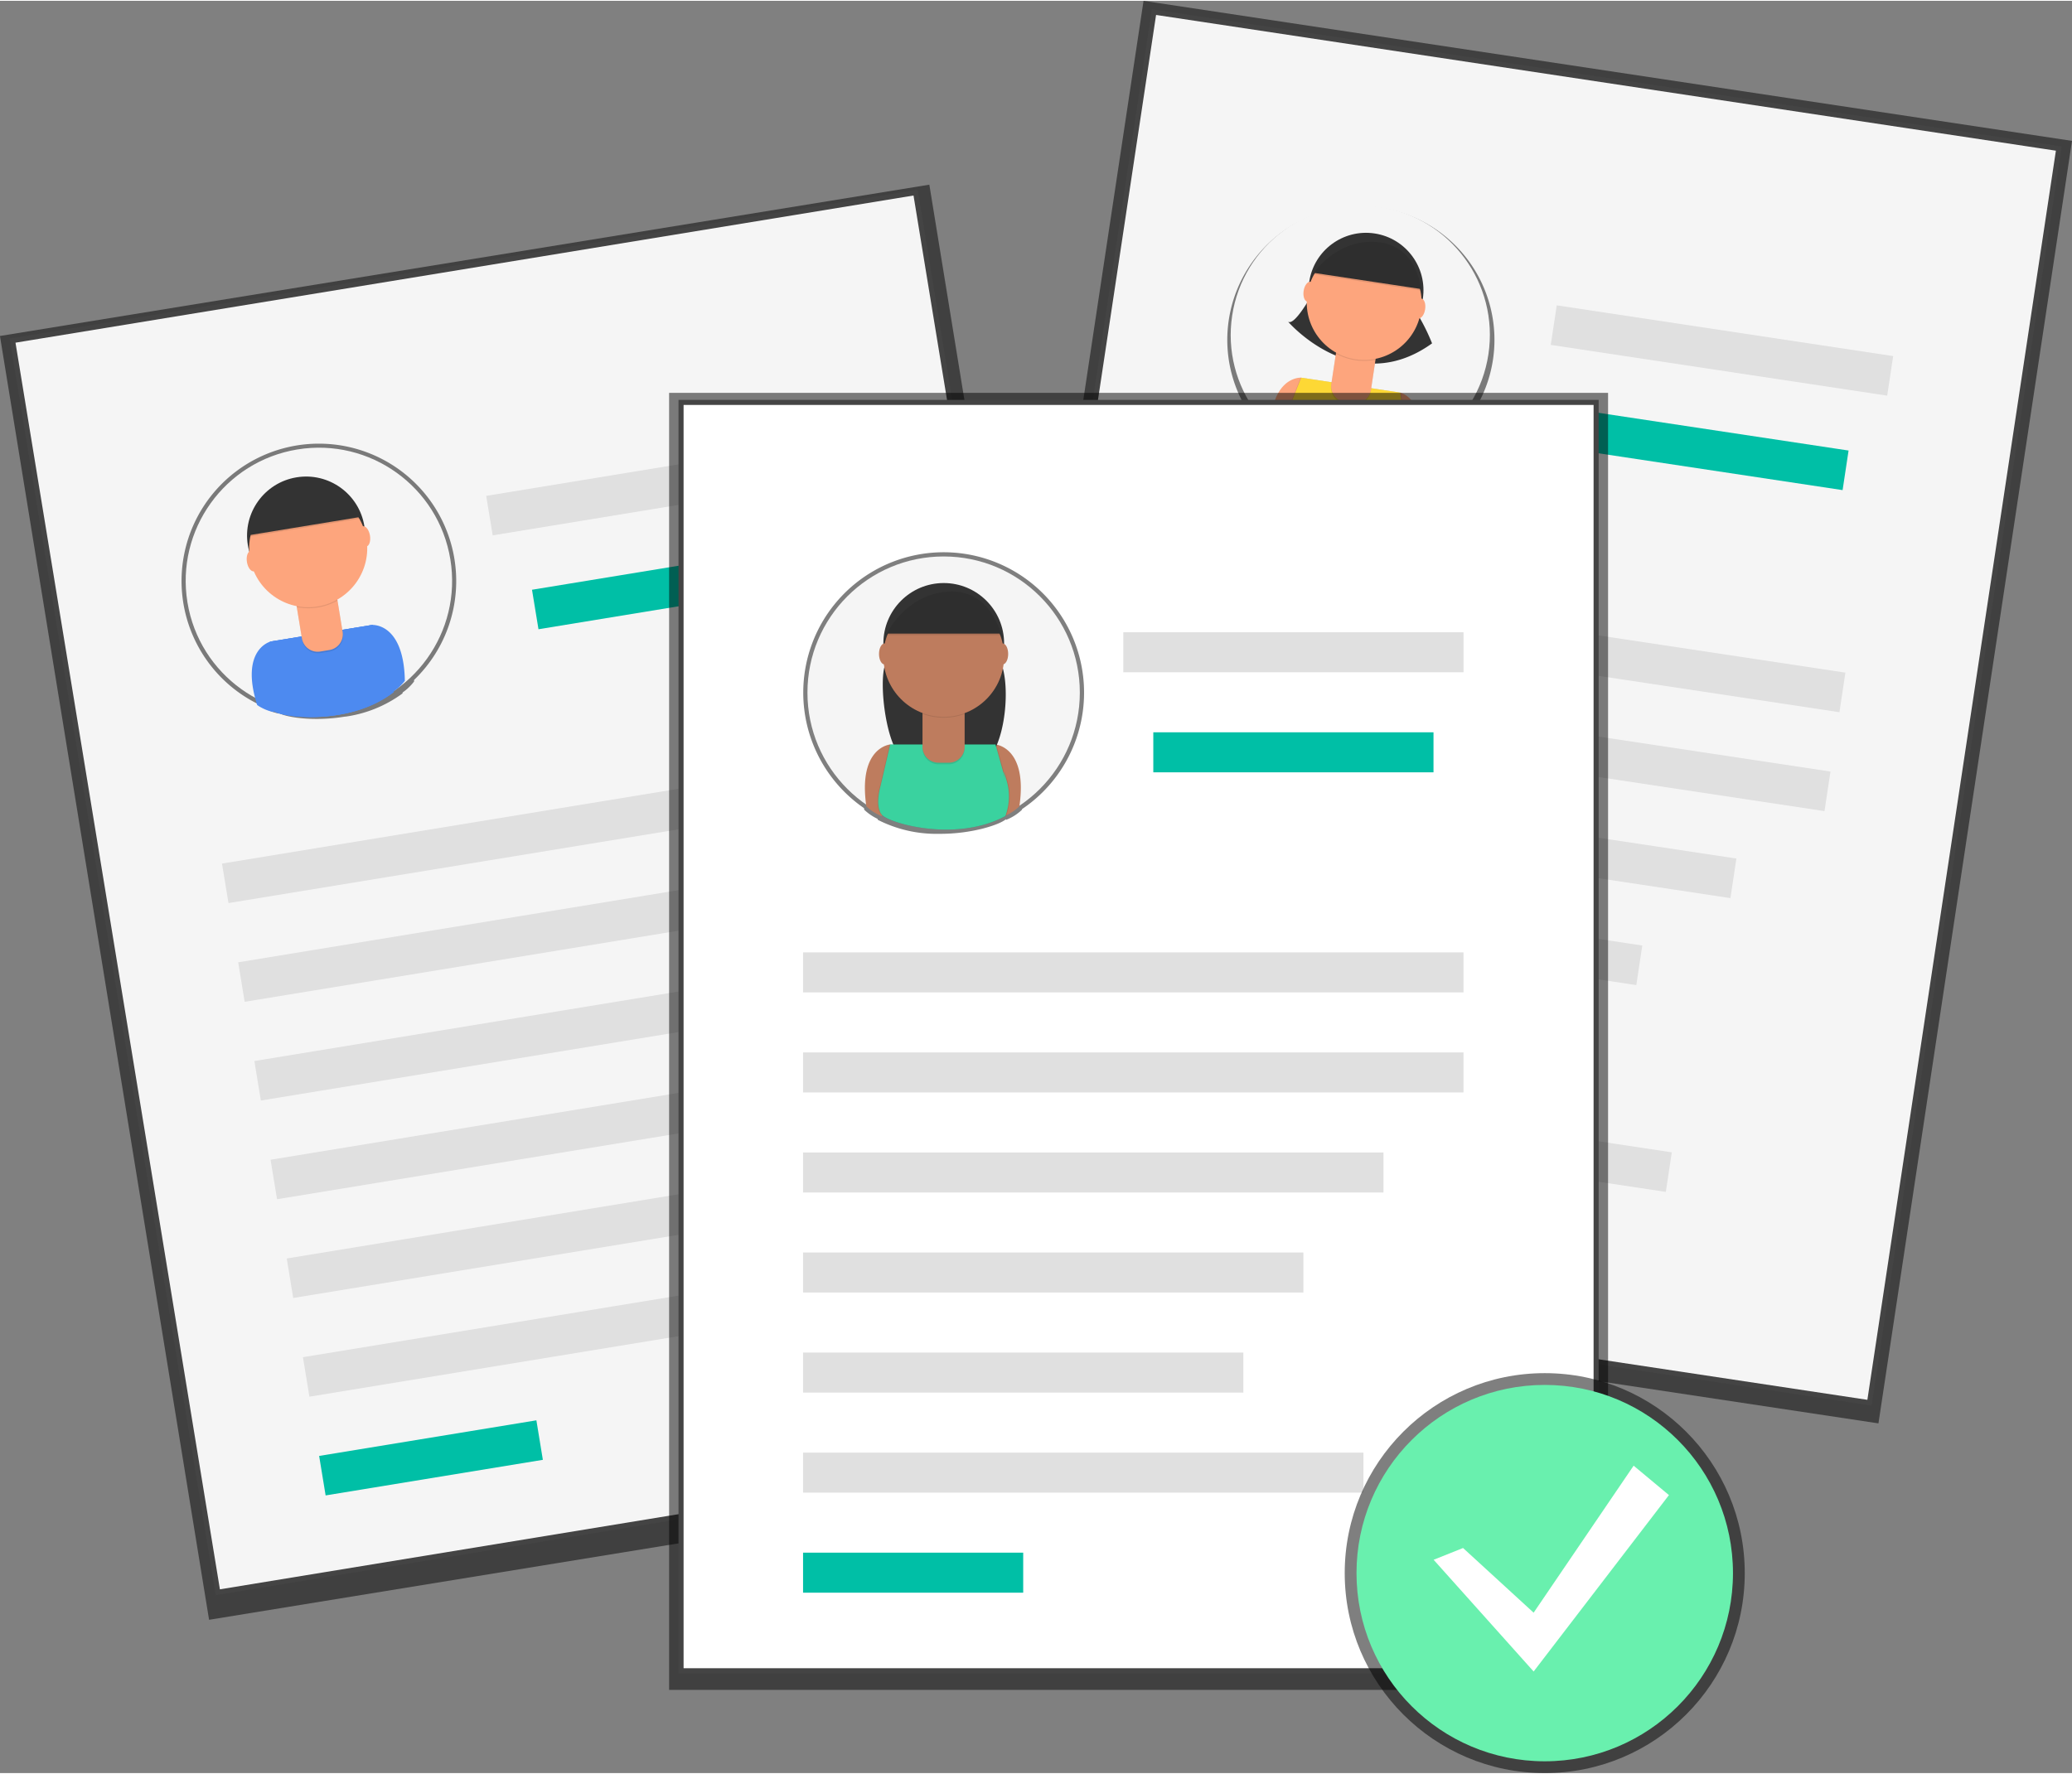 <svg xmlns="http://www.w3.org/2000/svg" xmlns:xlink="http://www.w3.org/1999/xlink" width="362px" height="310px"  viewBox="0 0 409.091 350">
    <rect x="0" y="0" width="409.091" height="350" fill="#808080" stroke="none"/>
    <defs>
        <linearGradient id="prefix__linear-gradient" x1=".444" x2=".444" y1="2.08" y2=".698" gradientUnits="objectBoundingBox">
            <stop offset="0" stop-color="gray" stop-opacity=".251"/>
            <stop offset=".54" stop-color="gray" stop-opacity=".122"/>
            <stop offset="1" stop-color="gray" stop-opacity=".102"/>
        </linearGradient>
        <linearGradient id="prefix__linear-gradient-2" x1=".027" x2=".027" y1="4.202" y2="3.205" xlink:href="#prefix__linear-gradient"/>
        <linearGradient id="prefix__linear-gradient-3" x1=".684" x2=".684" y1=".372" y2="-.628" xlink:href="#prefix__linear-gradient"/>
        <linearGradient id="prefix__linear-gradient-4" x1="1.326" x2="1.326" y1="-2.088" y2="-3.089" xlink:href="#prefix__linear-gradient"/>
        <linearGradient id="prefix__linear-gradient-5" x1=".5" x2=".5" y1="1" y2="0" xlink:href="#prefix__linear-gradient"/>
        <linearGradient id="prefix__linear-gradient-6" x1="-8.568" x2="-8.568" y1="1" y2="0" xlink:href="#prefix__linear-gradient"/>
        <linearGradient id="prefix__linear-gradient-7" x1=".5" x2=".5" y1="1" y2="0" xlink:href="#prefix__linear-gradient"/>
        <style>
            .prefix__cls-1{opacity:.5}.prefix__cls-3,.prefix__cls-7{fill:#f5f5f5}.prefix__cls-3{stroke:#444}.prefix__cls-4{fill:#e0e0e0}.prefix__cls-5{fill:#00bfa6}.prefix__cls-8{fill:#fda57d}.prefix__cls-9{fill:#333}.prefix__cls-10{opacity:.1}.prefix__cls-14{fill:#4d8af0}.prefix__cls-18{fill:#be7c5e}
        </style>
    </defs>
    <g id="prefix__undraw_hiring_cyhs" transform="translate(-.328 -.023)">
        <g id="prefix__Group_286" class="prefix__cls-1" data-name="Group 286" transform="translate(187.892 .023)">
            <path id="prefix__Rectangle_558" d="M0 0H256.147V185.387H0z" data-name="Rectangle 558" transform="rotate(-81.42 147.181 126.64)"/>
        </g>
        <path id="prefix__Rectangle_559" d="M0 0H250.485V180.67H0z" class="prefix__cls-3" data-name="Rectangle 559" transform="rotate(-81.42 240.626 14.094)"/>
        <path id="prefix__Rectangle_560" d="M0 0H130.397V7.904H0z" class="prefix__cls-4" data-name="Rectangle 560" transform="rotate(8.58 -636.939 1627.93)"/>
        <path id="prefix__Rectangle_561" d="M0 0H130.397V7.904H0z" class="prefix__cls-4" data-name="Rectangle 561" transform="rotate(8.58 -768.613 1618.055)"/>
        <path id="prefix__Rectangle_562" d="M0 0H67.176V7.904H0z" class="prefix__cls-4" data-name="Rectangle 562" transform="rotate(8.58 -247.137 2080.92)"/>
        <path id="prefix__Rectangle_563" d="M0 0H55.322V7.904H0z" class="prefix__cls-5" data-name="Rectangle 563" transform="rotate(8.58 -381.805 2110.567)"/>
        <path id="prefix__Rectangle_564" d="M0 0H114.594V7.904H0z" class="prefix__cls-4" data-name="Rectangle 564" transform="rotate(8.58 -900.31 1608.16)"/>
        <path id="prefix__Rectangle_565" d="M0 0H98.786V7.904H0z" class="prefix__cls-4" data-name="Rectangle 565" transform="rotate(8.58 -1032.005 1598.266)"/>
        <path id="prefix__Rectangle_566" d="M0 0H86.933V7.904H0z" class="prefix__cls-4" data-name="Rectangle 566" transform="rotate(8.58 -1163.693 1588.392)"/>
        <path id="prefix__Rectangle_567" d="M0 0H110.64V7.904H0z" class="prefix__cls-4" data-name="Rectangle 567" transform="rotate(8.58 -1295.387 1578.517)"/>
        <path id="prefix__Rectangle_568" d="M0 0H43.464V7.904H0z" class="prefix__cls-5" data-name="Rectangle 568" transform="rotate(8.58 -1427.06 1568.662)"/>
        <g id="prefix__Group_287" class="prefix__cls-1" data-name="Group 287" transform="translate(242.642 40.6)">
            <path id="prefix__Path_1422" d="M733.362 193.072a26.374 26.374 0 1 0-43.895 15.518v.117a9.025 9.025 0 0 0 2.672 2.34l.051-.112c1.062 1.231 5.952 3.683 11.863 4.558h.131a24.133 24.133 0 0 0 11.765-.875s.042-.066.112-.187a9.4 9.4 0 0 0 2.714-1.315l.084-.29a26.346 26.346 0 0 0 14.5-19.753z" data-name="Path 1422" transform="translate(-680.908 -162.764)"/>
        </g>
        <circle id="prefix__Ellipse_271" cx="25.583" cy="25.583" r="25.583" class="prefix__cls-7" data-name="Ellipse 271" transform="rotate(-81.42 170.736 -95.593)"/>
        <path id="prefix__Path_1423" d="M705.093 235.078s-6.083-.416-6.163 10.805a8.756 8.756 0 0 0 2.592 2.26l5.12-10.964z" class="prefix__cls-8" data-name="Path 1423" transform="translate(-447.854 -160.636)"/>
        <path id="prefix__Path_1424" d="M751.511 241.39s5.952 1.4 2.7 12.144a8.756 8.756 0 0 1-3.145 1.4l-1.661-11.984z" class="prefix__cls-8" data-name="Path 1424" transform="translate(-474.711 -163.996)"/>
        <path id="prefix__Path_1425" d="M712.123 196.72s-4.127 7.913-5.573 6.893c0 0 13.131 15.316 28.429 4.287a40.2 40.2 0 0 0-4.6-8.423z" class="prefix__cls-9" data-name="Path 1425" transform="translate(-451.908 -140.23)"/>
        <circle id="prefix__Ellipse_272" cx="11.339" cy="11.339" r="11.339" class="prefix__cls-9" data-name="Ellipse 272" transform="rotate(-81.42 167.323 -116.07)"/>
        <path id="prefix__Path_1426" d="M726.967 238l-19.561-2.948-3 7.548s-1.619 3.458-.524 5.255 13 7.3 22.93 3.744a10.318 10.318 0 0 0 1.245-6.481c-.491-3.809-.22-.3-.22-.3z" class="prefix__cls-10" data-name="Path 1426" transform="translate(-450.284 -160.623)"/>
        <path id="prefix__Path_1427" d="M727.532 238.088l-19.561-2.948-3 7.544s-1.619 3.458-.524 5.255 13 7.3 22.93 3.744a10.318 10.318 0 0 0 1.245-6.481c-.491-3.809-.22-.3-.22-.3z" class="prefix__cls-10" data-name="Path 1427" transform="translate(-450.587 -160.671)"/>
        <path id="prefix__Path_1428" d="M727.217 238.038l-19.561-2.948-3 7.548s-1.619 3.458-.524 5.255 13 7.3 22.93 3.744a10.319 10.319 0 0 0 1.245-6.481c-.491-3.809-.22-.3-.22-.3z" data-name="Path 1428" transform="translate(-450.417 -160.644)" style="fill:#fdd835"/>
        <path id="prefix__Path_1429" d="M0 0h7.918v7.141a3.149 3.149 0 0 1-3.149 3.149h-1.62A3.149 3.149 0 0 1 0 7.141V0z" class="prefix__cls-10" data-name="Path 1429" transform="rotate(8.58 -326.998 1795.477)"/>
        <path id="prefix__Path_1430" d="M0 0h7.913v7.141a3.149 3.149 0 0 1-3.149 3.149H3.149A3.149 3.149 0 0 1 0 7.141z" class="prefix__cls-8" data-name="Path 1430" transform="rotate(8.58 -325.05 1795.62)"/>
        <path id="prefix__Path_1431" d="M726.77 223.876a11.386 11.386 0 0 0 7.82 1.2l.145-.959-7.824-1.179z" class="prefix__cls-10" data-name="Path 1431" transform="translate(-462.666 -154.18)"/>
        <circle id="prefix__Ellipse_273" cx="11.339" cy="11.339" r="11.339" class="prefix__cls-8" data-name="Ellipse 273" transform="rotate(-81.42 168.553 -114.64)"/>
        <path id="prefix__Path_1432" d="M717.07 183.531l21.386 3.224s-.524-8.891-8.69-9.579-12.696 6.355-12.696 6.355z" class="prefix__cls-9" data-name="Path 1432" transform="translate(-457.505 -129.806)"/>
        <ellipse id="prefix__Ellipse_274" cx="1.979" cy="1.053" class="prefix__cls-8" data-name="Ellipse 274" rx="1.979" ry="1.053" transform="rotate(-81.42 163.151 -119.95)"/>
        <ellipse id="prefix__Ellipse_275" cx="1.979" cy="1.053" class="prefix__cls-8" data-name="Ellipse 275" rx="1.979" ry="1.053" transform="rotate(-81.42 176.027 -131.028)"/>
        <path id="prefix__Path_1433" d="M717 184.151l21.386 3.224s-.524-8.891-8.69-9.579S717 184.151 717 184.151z" class="prefix__cls-10" data-name="Path 1433" transform="translate(-457.468 -130.136)"/>
        <g id="prefix__Group_288" class="prefix__cls-1" data-name="Group 288" transform="translate(.328 36.415)">
            <path id="prefix__Rectangle_569" d="M0 0H185.915V256.876H0z" data-name="Rectangle 569" transform="rotate(-9.25 184.172 14.964)"/>
        </g>
        <path id="prefix__Rectangle_570" d="M0 0H180.67V250.485H0z" class="prefix__cls-3" data-name="Rectangle 570" transform="rotate(-9.31 413.592 16.294)"/>
        <path id="prefix__Rectangle_571" d="M0 0H130.397V7.904H0z" class="prefix__cls-4" data-name="Rectangle 571" transform="rotate(-9.31 1068.493 -185.962)"/>
        <path id="prefix__Rectangle_572" d="M0 0H130.397V7.904H0z" class="prefix__cls-4" data-name="Rectangle 572" transform="rotate(-9.31 1189.822 -195.839)"/>
        <path id="prefix__Rectangle_573" d="M0 0H67.176V7.904H0z" class="prefix__cls-4" data-name="Rectangle 573" transform="rotate(-9.31 648.652 -542.6)"/>
        <path id="prefix__Rectangle_574" d="M0 0H55.322V7.904H0z" class="prefix__cls-5" data-name="Rectangle 574" transform="rotate(-9.31 767.021 -588.854)"/>
        <path id="prefix__Rectangle_575" d="M0 0H114.594V7.904H0z" class="prefix__cls-4" data-name="Rectangle 575" transform="rotate(-9.31 1311.145 -205.716)"/>
        <path id="prefix__Rectangle_576" d="M0 0H98.786V7.904H0z" class="prefix__cls-4" data-name="Rectangle 576" transform="rotate(-9.31 1432.443 -215.595)"/>
        <path id="prefix__Rectangle_577" d="M0 0H86.933V7.904H0z" class="prefix__cls-4" data-name="Rectangle 577" transform="rotate(-9.31 1553.79 -225.47)"/>
        <path id="prefix__Rectangle_578" d="M0 0H110.64V7.904H0z" class="prefix__cls-4" data-name="Rectangle 578" transform="rotate(-9.31 1675.089 -235.356)"/>
        <path id="prefix__Rectangle_579" d="M0 0H43.464V7.904H0z" class="prefix__cls-5" data-name="Rectangle 579" transform="rotate(-9.31 1796.431 -245.25)"/>
        <g id="prefix__Group_289" class="prefix__cls-1" data-name="Group 289" transform="translate(36.169 87.474)">
            <path id="prefix__Path_1434" d="M293.561 285.655a27.114 27.114 0 1 0-38.046 29.045l.037.117a9.279 9.279 0 0 0 3.351 1.432v-.126c1.427.87 6.987 1.727 13.047.716h.131a24.8 24.8 0 0 0 11.231-4.572.767.767 0 0 1 .047-.215 9.658 9.658 0 0 0 2.241-2.152v-.3a27.086 27.086 0 0 0 7.96-23.941z" data-name="Path 1434" transform="translate(-239.688 -262.931)"/>
        </g>
        <circle id="prefix__Ellipse_276" cx="26.299" cy="26.299" r="26.299" class="prefix__cls-7" data-name="Ellipse 276" transform="rotate(-9.31 586.87 -156.726)"/>
        <path id="prefix__Path_1435" d="M273 346.48s-6.085 1.52-2.622 12.52a9 9 0 0 0 3.252 1.4l1.549-12.345z" class="prefix__cls-14" data-name="Path 1435" transform="translate(-219.28 -219.908)"/>
        <path id="prefix__Path_1436" d="M318.288 339.446s6.266-.51 6.477 11.03a9 9 0 0 1-2.635 2.34l-5.41-11.2z" class="prefix__cls-14" data-name="Path 1436" transform="translate(-244.503 -216.164)"/>
        <circle id="prefix__Ellipse_277" cx="11.657" cy="11.657" r="11.657" class="prefix__cls-9" data-name="Ellipse 277" transform="rotate(-9.31 613.272 -242.908)"/>
        <path id="prefix__Path_1437" d="M296.3 339.49l-20.066 3.276-.557 8.334s-.468 3.9 1.147 5.307 15.031 3.032 23.59-3.594a10.609 10.609 0 0 0-.828-6.734c-1.685-3.571-.314-.225-.314-.225z" class="prefix__cls-14" data-name="Path 1437" transform="translate(-222.634 -216.189)"/>
        <path id="prefix__Path_1438" d="M296.871 339.4l-20.066 3.276-.557 8.334s-.468 3.9 1.147 5.307 15.031 3.032 23.59-3.594a10.609 10.609 0 0 0-.828-6.734c-1.685-3.571-.314-.225-.314-.225z" class="prefix__cls-14" data-name="Path 1438" transform="translate(-222.937 -216.141)"/>
        <path id="prefix__Path_1439" d="M296.551 339.45l-20.066 3.276-.557 8.348s-.468 3.9 1.147 5.307 15.031 3.032 23.59-3.594a10.609 10.609 0 0 0-.828-6.734c-1.685-3.571-.314-.225-.314-.225z" class="prefix__cls-14" data-name="Path 1439" transform="translate(-222.767 -216.168)"/>
        <path id="prefix__Path_1440" d="M0 0h8.138v7.427a3.149 3.149 0 0 1-3.149 3.149h-1.84A3.149 3.149 0 0 1 0 7.426V0z" class="prefix__cls-10" data-name="Path 1440" transform="rotate(-9.31 759.512 -301.53)"/>
        <path id="prefix__Path_1441" d="M0 0h8.138v7.427a3.149 3.149 0 0 1-3.149 3.149h-1.84A3.149 3.149 0 0 1 0 7.427V0z" class="prefix__cls-8" data-name="Path 1441" transform="rotate(-9.31 757.665 -301.384)"/>
        <path id="prefix__Path_1442" d="M288.159 329.329a11.7 11.7 0 0 0 8.03-1.292l-.164-.987-8.025 1.32z" class="prefix__cls-10" data-name="Path 1442" transform="translate(-229.223 -209.57)"/>
        <circle id="prefix__Ellipse_278" cx="11.657" cy="11.657" r="11.657" class="prefix__cls-8" data-name="Ellipse 278" transform="rotate(-9.31 628.818 -244.195)"/>
        <path id="prefix__Path_1443" d="M268.18 290.279l21.943-3.594s-3.327-8.554-11.526-6.626-10.417 10.22-10.417 10.22z" class="prefix__cls-10" data-name="Path 1443" transform="translate(-218.678 -184.418)"/>
        <path id="prefix__Path_1444" d="M268.07 289.643l21.961-3.6s-3.327-8.554-11.526-6.626-10.435 10.226-10.435 10.226z" class="prefix__cls-9" data-name="Path 1444" transform="translate(-218.619 -184.078)"/>
        <ellipse id="prefix__Ellipse_279" cx="1.089" cy="2.041" class="prefix__cls-8" data-name="Ellipse 279" rx="1.089" ry="2.041" transform="rotate(-9.25 697.093 -246.911)"/>
        <ellipse id="prefix__Ellipse_280" cx="1.086" cy="2.036" class="prefix__cls-8" data-name="Ellipse 280" rx="1.086" ry="2.036" transform="rotate(-9.31 673.86 -383.398)"/>
        <g id="prefix__Group_290" class="prefix__cls-1" data-name="Group 290" transform="translate(132.434 77.446)">
            <path id="prefix__Rectangle_580" d="M0 0H185.387V256.147H0z" data-name="Rectangle 580"/>
        </g>
        <path id="prefix__Rectangle_581" d="M0 0H180.67V250.485H0z" data-name="Rectangle 581" transform="translate(134.793 79.331)" style="fill:#fff;stroke:#444"/>
        <g id="prefix__Group_291" class="prefix__cls-1" data-name="Group 291" transform="translate(158.921 108.921)">
            <path id="prefix__Path_1445" d="M502 336.483a27.722 27.722 0 1 1 43.188 23.01v.122a9.49 9.49 0 0 1-3.145 2l-.037-.122c-1.3 1.114-6.762 2.9-13.042 2.878h-.136a25.478 25.478 0 0 1-12.092-2.756s-.033-.075-.084-.211a9.874 9.874 0 0 1-2.616-1.792l-.042-.314A27.694 27.694 0 0 1 502 336.483z" data-name="Path 1445" transform="translate(-502 -308.761)"/>
        </g>
        <circle id="prefix__Ellipse_281" cx="26.889" cy="26.889" r="26.889" class="prefix__cls-7" data-name="Ellipse 281" transform="translate(159.749 109.754)"/>
        <path id="prefix__Path_1446" d="M533.008 389.89s-6.406.519-4.712 12.218a9.206 9.206 0 0 0 3.051 1.942l3.6-12.2z" class="prefix__cls-18" data-name="Path 1446" transform="translate(-356.918 -243.004)"/>
        <path id="prefix__Path_1447" d="M580.928 389.89s6.406.519 4.712 12.218a9.205 9.205 0 0 1-3.051 1.942L579 391.813z" class="prefix__cls-18" data-name="Path 1447" transform="translate(-384.046 -243.004)"/>
        <path id="prefix__Path_1448" d="M537.295 349s-.491 1.437-1.193 3.1c-1.526 3.631.215 17.586 3.865 19.074a20.725 20.725 0 0 0 15.073.7c4.862-1.774 6.36-17.656 2.925-21.526-.4-.468-.824-.9-1.263-1.343z" class="prefix__cls-9" data-name="Path 1448" transform="translate(-360.928 -221.249)"/>
        <circle id="prefix__Ellipse_282" cx="11.919" cy="11.919" r="11.919" class="prefix__cls-9" data-name="Ellipse 282" transform="translate(174.738 115.004)"/>
        <path id="prefix__Path_1449" d="M556.519 389.89h-20.791l-1.942 8.316s-1.142 3.851.276 5.545 14.661 5.545 24.395.276a10.847 10.847 0 0 0 .276-6.93c-1.109-3.879-.276-.276-.276-.276z" class="prefix__cls-10" data-name="Path 1449" transform="translate(-359.759 -243.004)"/>
        <path id="prefix__Path_1450" d="M557.1 389.89h-20.8l-1.942 8.316s-1.142 3.851.276 5.545 14.661 5.545 24.395.276a10.847 10.847 0 0 0 .276-6.93c-1.109-3.879-.276-.276-.276-.276z" class="prefix__cls-10" data-name="Path 1450" transform="translate(-360.063 -243.004)"/>
        <path id="prefix__Path_1451" d="M556.779 389.89h-20.791l-1.942 8.316s-1.142 3.851.276 5.545 14.661 5.545 24.395.276a10.847 10.847 0 0 0 .276-6.93c-1.109-3.879-.276-.276-.276-.276z" data-name="Path 1451" transform="translate(-359.898 -243.004)" style="fill:#3ad29f"/>
        <path id="prefix__Path_1452" d="M389.545 299.11h8.316v7.665a3.149 3.149 0 0 1-3.149 3.149h-2.022a3.149 3.149 0 0 1-3.149-3.149v-7.665z" class="prefix__cls-10" data-name="Path 1452" transform="translate(-207.076 -159.126)"/>
        <path id="prefix__Path_1453" d="M389.545 298.45h8.316v7.665a3.149 3.149 0 0 1-3.149 3.149h-2.022a3.149 3.149 0 0 1-3.149-3.149v-7.665z" class="prefix__cls-18" data-name="Path 1453" transform="translate(-207.076 -158.775)"/>
        <path id="prefix__Path_1454" d="M552.35 375.84a11.971 11.971 0 0 0 8.316 0v-1.02h-8.316z" class="prefix__cls-10" data-name="Path 1454" transform="translate(-369.867 -234.986)"/>
        <circle id="prefix__Ellipse_283" cx="11.919" cy="11.919" r="11.919" class="prefix__cls-18" data-name="Ellipse 283" transform="translate(174.738 117.592)"/>
        <path id="prefix__Path_1455" d="M536.91 333.291h22.734s-1.942-9.181-10.534-8.592-12.2 8.592-12.2 8.592z" class="prefix__cls-9" data-name="Path 1455" transform="translate(-361.653 -208.305)"/>
        <ellipse id="prefix__Ellipse_284" cx="1.109" cy="2.078" class="prefix__cls-18" data-name="Ellipse 284" rx="1.109" ry="2.078" transform="translate(173.877 126.928)"/>
        <ellipse id="prefix__Ellipse_285" cx="1.109" cy="2.078" class="prefix__cls-18" data-name="Ellipse 285" rx="1.109" ry="2.078" transform="translate(197.162 126.928)"/>
        <path id="prefix__Path_1456" d="M536.91 333.941h22.734s-1.942-9.181-10.534-8.592-12.2 8.592-12.2 8.592z" class="prefix__cls-10" data-name="Path 1456" transform="translate(-361.653 -208.651)"/>
        <path id="prefix__Rectangle_582" d="M0 0H130.397V7.904H0z" class="prefix__cls-4" data-name="Rectangle 582" transform="translate(158.883 187.945)"/>
        <path id="prefix__Rectangle_583" d="M0 0H130.397V7.904H0z" class="prefix__cls-4" data-name="Rectangle 583" transform="translate(158.883 207.702)"/>
        <path id="prefix__Rectangle_584" d="M0 0H67.176V7.904H0z" class="prefix__cls-4" data-name="Rectangle 584" transform="translate(222.109 124.724)"/>
        <path id="prefix__Rectangle_585" d="M0 0H55.322V7.904H0z" class="prefix__cls-5" data-name="Rectangle 585" transform="translate(228.034 144.481)"/>
        <path id="prefix__Rectangle_586" d="M0 0H114.594V7.904H0z" class="prefix__cls-4" data-name="Rectangle 586" transform="translate(158.883 227.46)"/>
        <path id="prefix__Rectangle_587" d="M0 0H98.786V7.904H0z" class="prefix__cls-4" data-name="Rectangle 587" transform="translate(158.883 247.217)"/>
        <path id="prefix__Rectangle_588" d="M0 0H86.933V7.904H0z" class="prefix__cls-4" data-name="Rectangle 588" transform="translate(158.883 266.979)"/>
        <path id="prefix__Rectangle_589" d="M0 0H110.64V7.904H0z" class="prefix__cls-4" data-name="Rectangle 589" transform="translate(158.883 286.736)"/>
        <path id="prefix__Rectangle_590" d="M0 0H43.464V7.904H0z" class="prefix__cls-5" data-name="Rectangle 590" transform="translate(158.883 306.493)"/>
        <g id="prefix__Group_292" class="prefix__cls-1" data-name="Group 292" transform="translate(265.826 271.041)">
            <circle id="prefix__Ellipse_286" cx="39.491" cy="39.491" r="39.491" data-name="Ellipse 286"/>
        </g>
        <circle id="prefix__Ellipse_287" cx="37.165" cy="37.165" r="37.165" data-name="Ellipse 287" transform="translate(268.152 273.366)" style="fill:#69f0ae"/>
        <path id="prefix__Path_1457" d="M611 634.477l13.936 12.775 19.743-29.032 6.973 5.807-26.716 34.84L605.19 636.8z" data-name="Path 1457" transform="translate(-321.811 -328.905)" style="fill:#fff"/>
    </g>
</svg>
